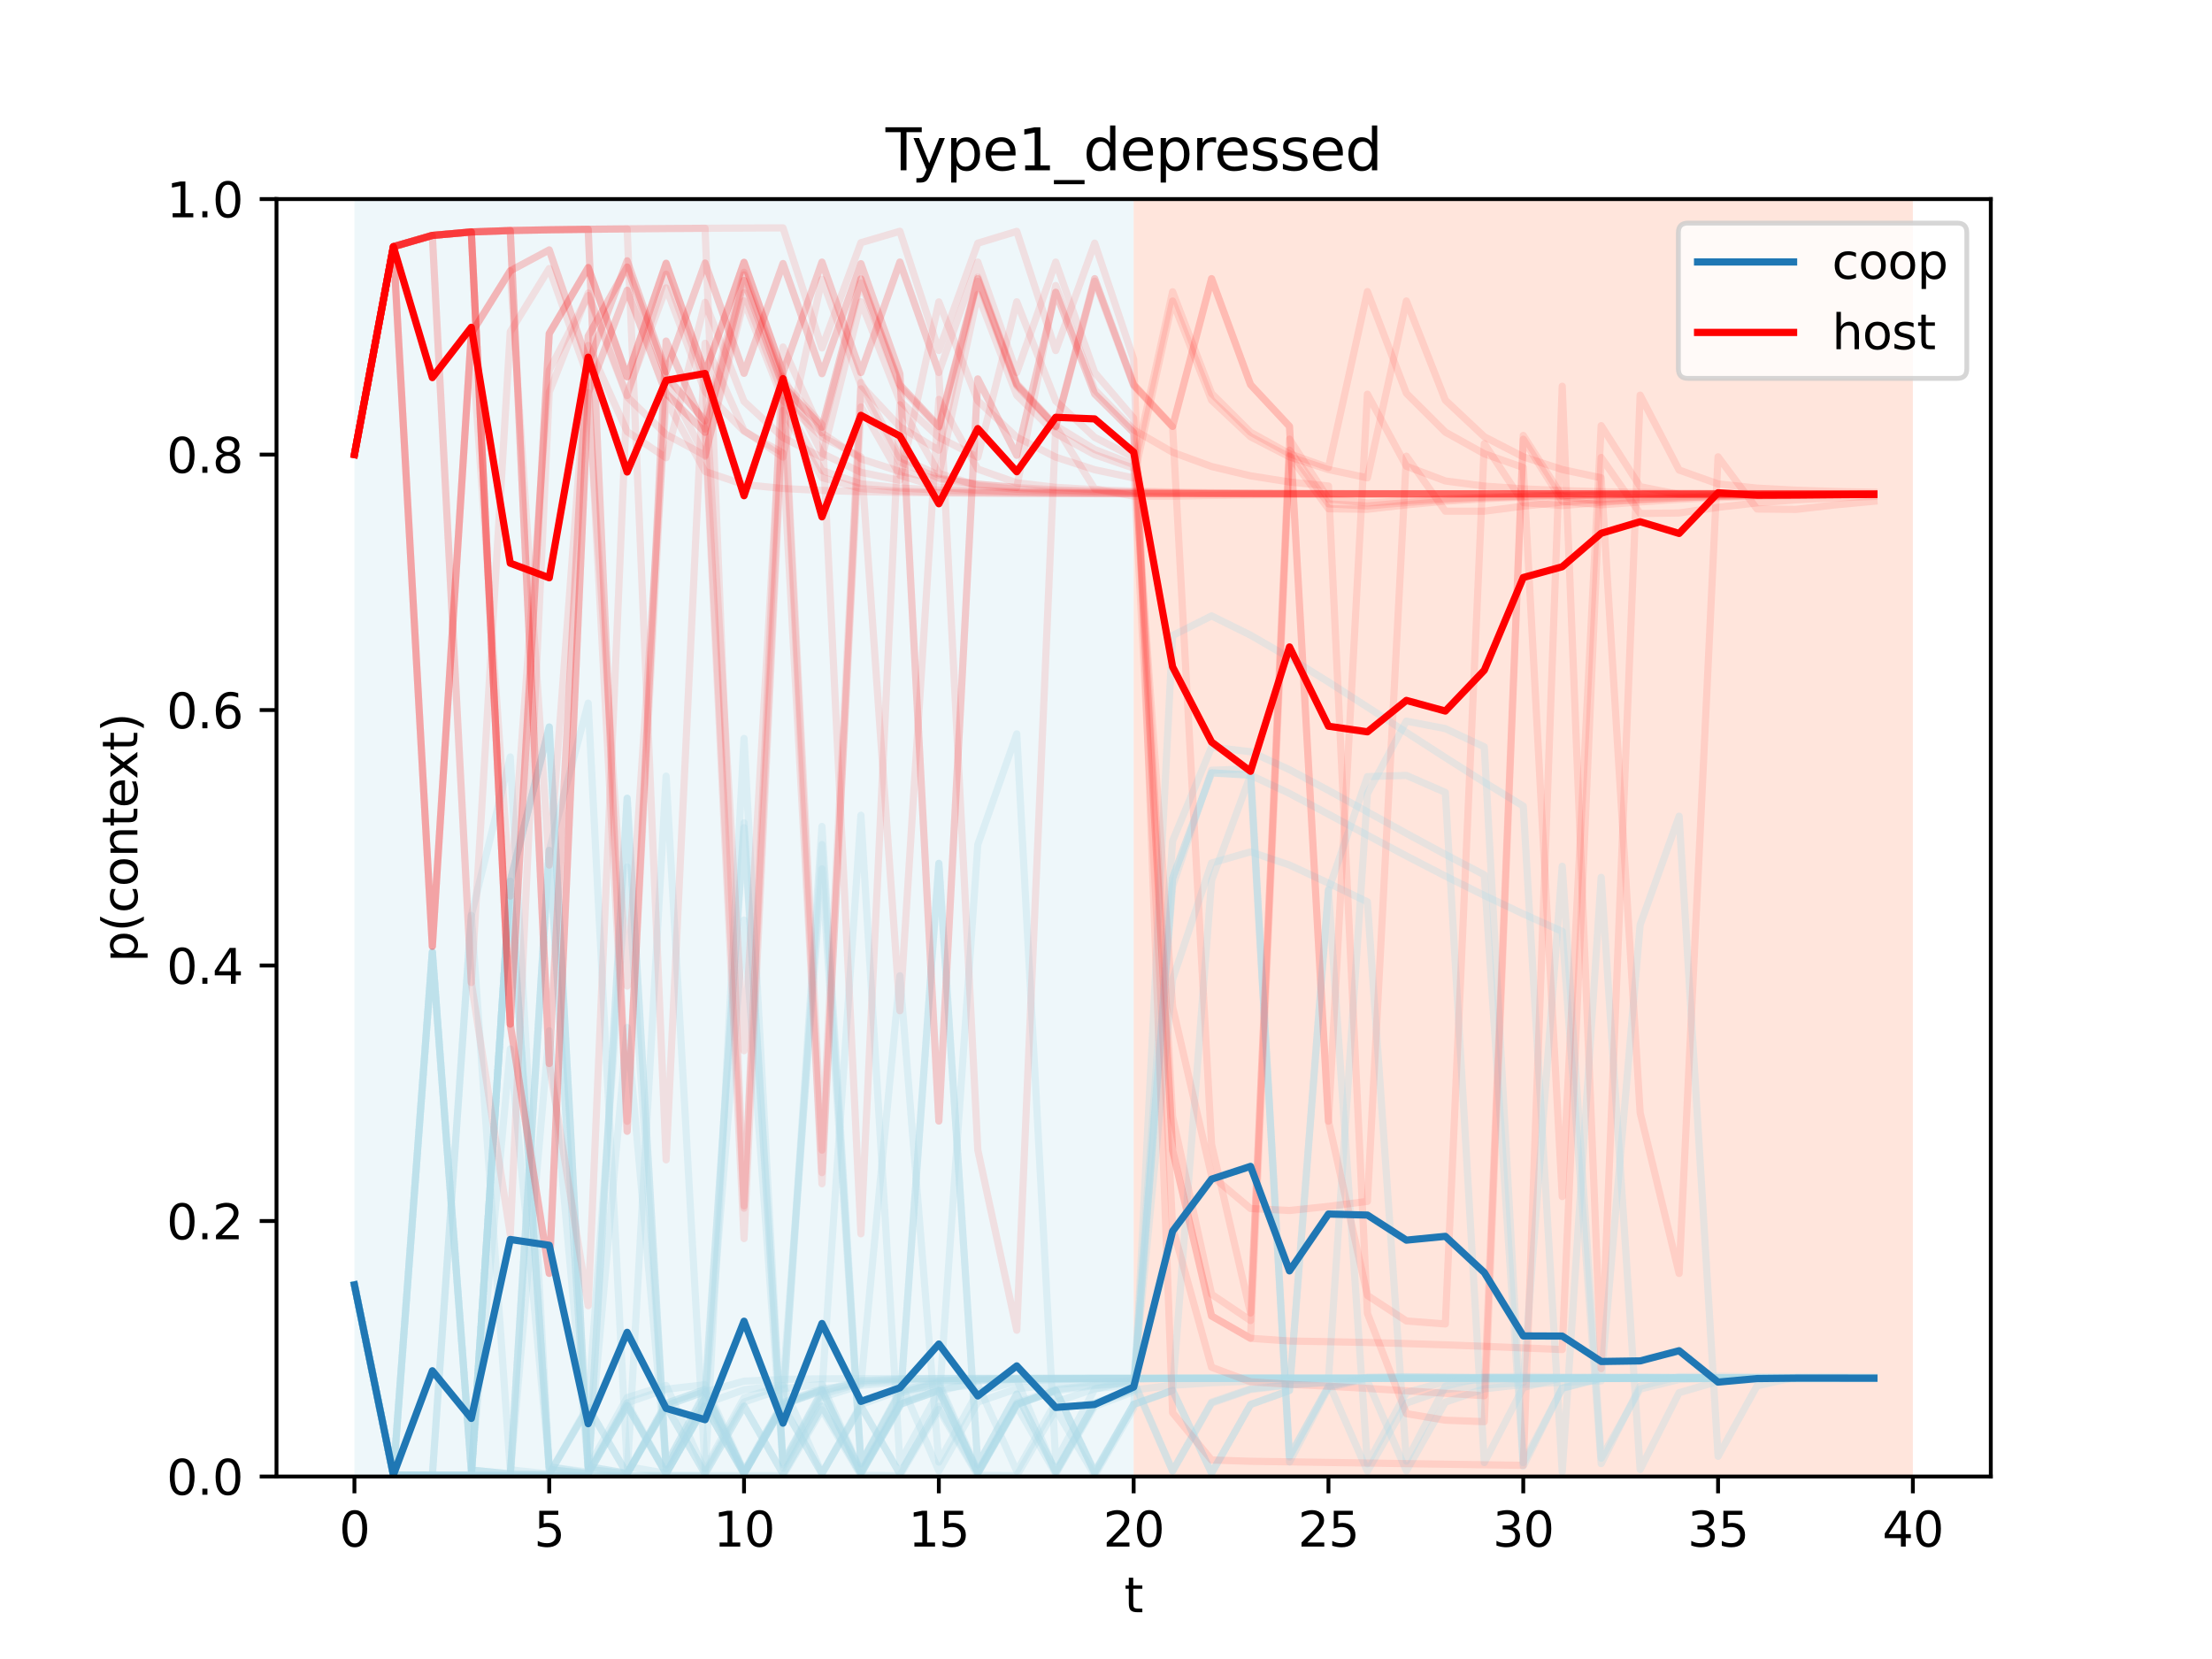 <?xml version="1.0" encoding="utf-8" standalone="no"?>
<!DOCTYPE svg PUBLIC "-//W3C//DTD SVG 1.1//EN"
  "http://www.w3.org/Graphics/SVG/1.1/DTD/svg11.dtd">
<svg xmlns:xlink="http://www.w3.org/1999/xlink" width="460.8pt" height="345.6pt" viewBox="0 0 460.8 345.6" xmlns="http://www.w3.org/2000/svg" version="1.1">
 <defs>
  <style type="text/css">*{stroke-linejoin: round; stroke-linecap: butt}</style>
 </defs>
 <g id="figure_1">
  <g id="patch_1">
   <path d="M 0 345.6 
L 460.8 345.6 
L 460.8 0 
L 0 0 
z
" style="fill: #ffffff"/>
  </g>
  <g id="axes_1">
   <g id="patch_2">
    <path d="M 57.6 307.584 
L 414.72 307.584 
L 414.72 41.472 
L 57.6 41.472 
z
" style="fill: #ffffff"/>
   </g>
   <g id="patch_3">
    <path d="M 73.833 307.584 
L 73.833 41.472 
L 236.16 41.472 
L 236.16 307.584 
z
" clip-path="url(#p7b21285bee)" style="fill: #add8e6; opacity: 0.2"/>
   </g>
   <g id="patch_4">
    <path d="M 236.16 307.584 
L 236.16 41.472 
L 398.487 41.472 
L 398.487 307.584 
z
" clip-path="url(#p7b21285bee)" style="fill: #ff7f50; opacity: 0.2"/>
   </g>
   <g id="matplotlib.axis_1">
    <g id="xtick_1">
     <g id="line2d_1">
      <defs>
       <path id="m7e90bd4b23" d="M 0 0 
L 0 3.5 
" style="stroke: #000000; stroke-width: 0.8"/>
      </defs>
      <g>
       <use xlink:href="#m7e90bd4b23" x="73.833" y="307.584" style="stroke: #000000; stroke-width: 0.8"/>
      </g>
     </g>
     <g id="text_1">
      <!-- 0 -->
      <g transform="translate(70.651 322.182) scale(0.1 -0.1)">
       <defs>
        <path id="DejaVuSans-30" d="M 2034 4250 
Q 1547 4250 1301 3770 
Q 1056 3291 1056 2328 
Q 1056 1369 1301 889 
Q 1547 409 2034 409 
Q 2525 409 2770 889 
Q 3016 1369 3016 2328 
Q 3016 3291 2770 3770 
Q 2525 4250 2034 4250 
z
M 2034 4750 
Q 2819 4750 3233 4129 
Q 3647 3509 3647 2328 
Q 3647 1150 3233 529 
Q 2819 -91 2034 -91 
Q 1250 -91 836 529 
Q 422 1150 422 2328 
Q 422 3509 836 4129 
Q 1250 4750 2034 4750 
z
" transform="scale(0.016)"/>
       </defs>
       <use xlink:href="#DejaVuSans-30"/>
      </g>
     </g>
    </g>
    <g id="xtick_2">
     <g id="line2d_2">
      <g>
       <use xlink:href="#m7e90bd4b23" x="114.415" y="307.584" style="stroke: #000000; stroke-width: 0.8"/>
      </g>
     </g>
     <g id="text_2">
      <!-- 5 -->
      <g transform="translate(111.233 322.182) scale(0.1 -0.1)">
       <defs>
        <path id="DejaVuSans-35" d="M 691 4666 
L 3169 4666 
L 3169 4134 
L 1269 4134 
L 1269 2991 
Q 1406 3038 1543 3061 
Q 1681 3084 1819 3084 
Q 2600 3084 3056 2656 
Q 3513 2228 3513 1497 
Q 3513 744 3044 326 
Q 2575 -91 1722 -91 
Q 1428 -91 1123 -41 
Q 819 9 494 109 
L 494 744 
Q 775 591 1075 516 
Q 1375 441 1709 441 
Q 2250 441 2565 725 
Q 2881 1009 2881 1497 
Q 2881 1984 2565 2268 
Q 2250 2553 1709 2553 
Q 1456 2553 1204 2497 
Q 953 2441 691 2322 
L 691 4666 
z
" transform="scale(0.016)"/>
       </defs>
       <use xlink:href="#DejaVuSans-35"/>
      </g>
     </g>
    </g>
    <g id="xtick_3">
     <g id="line2d_3">
      <g>
       <use xlink:href="#m7e90bd4b23" x="154.996" y="307.584" style="stroke: #000000; stroke-width: 0.8"/>
      </g>
     </g>
     <g id="text_3">
      <!-- 10 -->
      <g transform="translate(148.634 322.182) scale(0.1 -0.1)">
       <defs>
        <path id="DejaVuSans-31" d="M 794 531 
L 1825 531 
L 1825 4091 
L 703 3866 
L 703 4441 
L 1819 4666 
L 2450 4666 
L 2450 531 
L 3481 531 
L 3481 0 
L 794 0 
L 794 531 
z
" transform="scale(0.016)"/>
       </defs>
       <use xlink:href="#DejaVuSans-31"/>
       <use xlink:href="#DejaVuSans-30" x="63.623"/>
      </g>
     </g>
    </g>
    <g id="xtick_4">
     <g id="line2d_4">
      <g>
       <use xlink:href="#m7e90bd4b23" x="195.578" y="307.584" style="stroke: #000000; stroke-width: 0.8"/>
      </g>
     </g>
     <g id="text_4">
      <!-- 15 -->
      <g transform="translate(189.216 322.182) scale(0.1 -0.1)">
       <use xlink:href="#DejaVuSans-31"/>
       <use xlink:href="#DejaVuSans-35" x="63.623"/>
      </g>
     </g>
    </g>
    <g id="xtick_5">
     <g id="line2d_5">
      <g>
       <use xlink:href="#m7e90bd4b23" x="236.16" y="307.584" style="stroke: #000000; stroke-width: 0.8"/>
      </g>
     </g>
     <g id="text_5">
      <!-- 20 -->
      <g transform="translate(229.798 322.182) scale(0.1 -0.1)">
       <defs>
        <path id="DejaVuSans-32" d="M 1228 531 
L 3431 531 
L 3431 0 
L 469 0 
L 469 531 
Q 828 903 1448 1529 
Q 2069 2156 2228 2338 
Q 2531 2678 2651 2914 
Q 2772 3150 2772 3378 
Q 2772 3750 2511 3984 
Q 2250 4219 1831 4219 
Q 1534 4219 1204 4116 
Q 875 4013 500 3803 
L 500 4441 
Q 881 4594 1212 4672 
Q 1544 4750 1819 4750 
Q 2544 4750 2975 4387 
Q 3406 4025 3406 3419 
Q 3406 3131 3298 2873 
Q 3191 2616 2906 2266 
Q 2828 2175 2409 1742 
Q 1991 1309 1228 531 
z
" transform="scale(0.016)"/>
       </defs>
       <use xlink:href="#DejaVuSans-32"/>
       <use xlink:href="#DejaVuSans-30" x="63.623"/>
      </g>
     </g>
    </g>
    <g id="xtick_6">
     <g id="line2d_6">
      <g>
       <use xlink:href="#m7e90bd4b23" x="276.742" y="307.584" style="stroke: #000000; stroke-width: 0.8"/>
      </g>
     </g>
     <g id="text_6">
      <!-- 25 -->
      <g transform="translate(270.379 322.182) scale(0.1 -0.1)">
       <use xlink:href="#DejaVuSans-32"/>
       <use xlink:href="#DejaVuSans-35" x="63.623"/>
      </g>
     </g>
    </g>
    <g id="xtick_7">
     <g id="line2d_7">
      <g>
       <use xlink:href="#m7e90bd4b23" x="317.324" y="307.584" style="stroke: #000000; stroke-width: 0.8"/>
      </g>
     </g>
     <g id="text_7">
      <!-- 30 -->
      <g transform="translate(310.961 322.182) scale(0.1 -0.1)">
       <defs>
        <path id="DejaVuSans-33" d="M 2597 2516 
Q 3050 2419 3304 2112 
Q 3559 1806 3559 1356 
Q 3559 666 3084 287 
Q 2609 -91 1734 -91 
Q 1441 -91 1130 -33 
Q 819 25 488 141 
L 488 750 
Q 750 597 1062 519 
Q 1375 441 1716 441 
Q 2309 441 2620 675 
Q 2931 909 2931 1356 
Q 2931 1769 2642 2001 
Q 2353 2234 1838 2234 
L 1294 2234 
L 1294 2753 
L 1863 2753 
Q 2328 2753 2575 2939 
Q 2822 3125 2822 3475 
Q 2822 3834 2567 4026 
Q 2313 4219 1838 4219 
Q 1578 4219 1281 4162 
Q 984 4106 628 3988 
L 628 4550 
Q 988 4650 1302 4700 
Q 1616 4750 1894 4750 
Q 2613 4750 3031 4423 
Q 3450 4097 3450 3541 
Q 3450 3153 3228 2886 
Q 3006 2619 2597 2516 
z
" transform="scale(0.016)"/>
       </defs>
       <use xlink:href="#DejaVuSans-33"/>
       <use xlink:href="#DejaVuSans-30" x="63.623"/>
      </g>
     </g>
    </g>
    <g id="xtick_8">
     <g id="line2d_8">
      <g>
       <use xlink:href="#m7e90bd4b23" x="357.905" y="307.584" style="stroke: #000000; stroke-width: 0.8"/>
      </g>
     </g>
     <g id="text_8">
      <!-- 35 -->
      <g transform="translate(351.543 322.182) scale(0.1 -0.1)">
       <use xlink:href="#DejaVuSans-33"/>
       <use xlink:href="#DejaVuSans-35" x="63.623"/>
      </g>
     </g>
    </g>
    <g id="xtick_9">
     <g id="line2d_9">
      <g>
       <use xlink:href="#m7e90bd4b23" x="398.487" y="307.584" style="stroke: #000000; stroke-width: 0.8"/>
      </g>
     </g>
     <g id="text_9">
      <!-- 40 -->
      <g transform="translate(392.125 322.182) scale(0.1 -0.1)">
       <defs>
        <path id="DejaVuSans-34" d="M 2419 4116 
L 825 1625 
L 2419 1625 
L 2419 4116 
z
M 2253 4666 
L 3047 4666 
L 3047 1625 
L 3713 1625 
L 3713 1100 
L 3047 1100 
L 3047 0 
L 2419 0 
L 2419 1100 
L 313 1100 
L 313 1709 
L 2253 4666 
z
" transform="scale(0.016)"/>
       </defs>
       <use xlink:href="#DejaVuSans-34"/>
       <use xlink:href="#DejaVuSans-30" x="63.623"/>
      </g>
     </g>
    </g>
    <g id="text_10">
     <!-- t -->
     <g transform="translate(234.2 335.861) scale(0.1 -0.1)">
      <defs>
       <path id="DejaVuSans-74" d="M 1172 4494 
L 1172 3500 
L 2356 3500 
L 2356 3053 
L 1172 3053 
L 1172 1153 
Q 1172 725 1289 603 
Q 1406 481 1766 481 
L 2356 481 
L 2356 0 
L 1766 0 
Q 1100 0 847 248 
Q 594 497 594 1153 
L 594 3053 
L 172 3053 
L 172 3500 
L 594 3500 
L 594 4494 
L 1172 4494 
z
" transform="scale(0.016)"/>
      </defs>
      <use xlink:href="#DejaVuSans-74"/>
     </g>
    </g>
   </g>
   <g id="matplotlib.axis_2">
    <g id="ytick_1">
     <g id="line2d_10">
      <defs>
       <path id="m3de520efa0" d="M 0 0 
L -3.5 0 
" style="stroke: #000000; stroke-width: 0.8"/>
      </defs>
      <g>
       <use xlink:href="#m3de520efa0" x="57.6" y="307.584" style="stroke: #000000; stroke-width: 0.8"/>
      </g>
     </g>
     <g id="text_11">
      <!-- 0.0 -->
      <g transform="translate(34.697 311.383) scale(0.1 -0.1)">
       <defs>
        <path id="DejaVuSans-2e" d="M 684 794 
L 1344 794 
L 1344 0 
L 684 0 
L 684 794 
z
" transform="scale(0.016)"/>
       </defs>
       <use xlink:href="#DejaVuSans-30"/>
       <use xlink:href="#DejaVuSans-2e" x="63.623"/>
       <use xlink:href="#DejaVuSans-30" x="95.41"/>
      </g>
     </g>
    </g>
    <g id="ytick_2">
     <g id="line2d_11">
      <g>
       <use xlink:href="#m3de520efa0" x="57.6" y="254.362" style="stroke: #000000; stroke-width: 0.8"/>
      </g>
     </g>
     <g id="text_12">
      <!-- 0.2 -->
      <g transform="translate(34.697 258.161) scale(0.1 -0.1)">
       <use xlink:href="#DejaVuSans-30"/>
       <use xlink:href="#DejaVuSans-2e" x="63.623"/>
       <use xlink:href="#DejaVuSans-32" x="95.41"/>
      </g>
     </g>
    </g>
    <g id="ytick_3">
     <g id="line2d_12">
      <g>
       <use xlink:href="#m3de520efa0" x="57.6" y="201.139" style="stroke: #000000; stroke-width: 0.8"/>
      </g>
     </g>
     <g id="text_13">
      <!-- 0.4 -->
      <g transform="translate(34.697 204.938) scale(0.1 -0.1)">
       <use xlink:href="#DejaVuSans-30"/>
       <use xlink:href="#DejaVuSans-2e" x="63.623"/>
       <use xlink:href="#DejaVuSans-34" x="95.41"/>
      </g>
     </g>
    </g>
    <g id="ytick_4">
     <g id="line2d_13">
      <g>
       <use xlink:href="#m3de520efa0" x="57.6" y="147.917" style="stroke: #000000; stroke-width: 0.8"/>
      </g>
     </g>
     <g id="text_14">
      <!-- 0.6 -->
      <g transform="translate(34.697 151.716) scale(0.1 -0.1)">
       <defs>
        <path id="DejaVuSans-36" d="M 2113 2584 
Q 1688 2584 1439 2293 
Q 1191 2003 1191 1497 
Q 1191 994 1439 701 
Q 1688 409 2113 409 
Q 2538 409 2786 701 
Q 3034 994 3034 1497 
Q 3034 2003 2786 2293 
Q 2538 2584 2113 2584 
z
M 3366 4563 
L 3366 3988 
Q 3128 4100 2886 4159 
Q 2644 4219 2406 4219 
Q 1781 4219 1451 3797 
Q 1122 3375 1075 2522 
Q 1259 2794 1537 2939 
Q 1816 3084 2150 3084 
Q 2853 3084 3261 2657 
Q 3669 2231 3669 1497 
Q 3669 778 3244 343 
Q 2819 -91 2113 -91 
Q 1303 -91 875 529 
Q 447 1150 447 2328 
Q 447 3434 972 4092 
Q 1497 4750 2381 4750 
Q 2619 4750 2861 4703 
Q 3103 4656 3366 4563 
z
" transform="scale(0.016)"/>
       </defs>
       <use xlink:href="#DejaVuSans-30"/>
       <use xlink:href="#DejaVuSans-2e" x="63.623"/>
       <use xlink:href="#DejaVuSans-36" x="95.41"/>
      </g>
     </g>
    </g>
    <g id="ytick_5">
     <g id="line2d_14">
      <g>
       <use xlink:href="#m3de520efa0" x="57.6" y="94.694" style="stroke: #000000; stroke-width: 0.8"/>
      </g>
     </g>
     <g id="text_15">
      <!-- 0.8 -->
      <g transform="translate(34.697 98.494) scale(0.1 -0.1)">
       <defs>
        <path id="DejaVuSans-38" d="M 2034 2216 
Q 1584 2216 1326 1975 
Q 1069 1734 1069 1313 
Q 1069 891 1326 650 
Q 1584 409 2034 409 
Q 2484 409 2743 651 
Q 3003 894 3003 1313 
Q 3003 1734 2745 1975 
Q 2488 2216 2034 2216 
z
M 1403 2484 
Q 997 2584 770 2862 
Q 544 3141 544 3541 
Q 544 4100 942 4425 
Q 1341 4750 2034 4750 
Q 2731 4750 3128 4425 
Q 3525 4100 3525 3541 
Q 3525 3141 3298 2862 
Q 3072 2584 2669 2484 
Q 3125 2378 3379 2068 
Q 3634 1759 3634 1313 
Q 3634 634 3220 271 
Q 2806 -91 2034 -91 
Q 1263 -91 848 271 
Q 434 634 434 1313 
Q 434 1759 690 2068 
Q 947 2378 1403 2484 
z
M 1172 3481 
Q 1172 3119 1398 2916 
Q 1625 2713 2034 2713 
Q 2441 2713 2670 2916 
Q 2900 3119 2900 3481 
Q 2900 3844 2670 4047 
Q 2441 4250 2034 4250 
Q 1625 4250 1398 4047 
Q 1172 3844 1172 3481 
z
" transform="scale(0.016)"/>
       </defs>
       <use xlink:href="#DejaVuSans-30"/>
       <use xlink:href="#DejaVuSans-2e" x="63.623"/>
       <use xlink:href="#DejaVuSans-38" x="95.41"/>
      </g>
     </g>
    </g>
    <g id="ytick_6">
     <g id="line2d_15">
      <g>
       <use xlink:href="#m3de520efa0" x="57.6" y="41.472" style="stroke: #000000; stroke-width: 0.8"/>
      </g>
     </g>
     <g id="text_16">
      <!-- 1.0 -->
      <g transform="translate(34.697 45.271) scale(0.1 -0.1)">
       <use xlink:href="#DejaVuSans-31"/>
       <use xlink:href="#DejaVuSans-2e" x="63.623"/>
       <use xlink:href="#DejaVuSans-30" x="95.41"/>
      </g>
     </g>
    </g>
    <g id="text_17">
     <!-- p(context) -->
     <g transform="translate(28.617 200.45) rotate(-90) scale(0.1 -0.1)">
      <defs>
       <path id="DejaVuSans-70" d="M 1159 525 
L 1159 -1331 
L 581 -1331 
L 581 3500 
L 1159 3500 
L 1159 2969 
Q 1341 3281 1617 3432 
Q 1894 3584 2278 3584 
Q 2916 3584 3314 3078 
Q 3713 2572 3713 1747 
Q 3713 922 3314 415 
Q 2916 -91 2278 -91 
Q 1894 -91 1617 61 
Q 1341 213 1159 525 
z
M 3116 1747 
Q 3116 2381 2855 2742 
Q 2594 3103 2138 3103 
Q 1681 3103 1420 2742 
Q 1159 2381 1159 1747 
Q 1159 1113 1420 752 
Q 1681 391 2138 391 
Q 2594 391 2855 752 
Q 3116 1113 3116 1747 
z
" transform="scale(0.016)"/>
       <path id="DejaVuSans-28" d="M 1984 4856 
Q 1566 4138 1362 3434 
Q 1159 2731 1159 2009 
Q 1159 1288 1364 580 
Q 1569 -128 1984 -844 
L 1484 -844 
Q 1016 -109 783 600 
Q 550 1309 550 2009 
Q 550 2706 781 3412 
Q 1013 4119 1484 4856 
L 1984 4856 
z
" transform="scale(0.016)"/>
       <path id="DejaVuSans-63" d="M 3122 3366 
L 3122 2828 
Q 2878 2963 2633 3030 
Q 2388 3097 2138 3097 
Q 1578 3097 1268 2742 
Q 959 2388 959 1747 
Q 959 1106 1268 751 
Q 1578 397 2138 397 
Q 2388 397 2633 464 
Q 2878 531 3122 666 
L 3122 134 
Q 2881 22 2623 -34 
Q 2366 -91 2075 -91 
Q 1284 -91 818 406 
Q 353 903 353 1747 
Q 353 2603 823 3093 
Q 1294 3584 2113 3584 
Q 2378 3584 2631 3529 
Q 2884 3475 3122 3366 
z
" transform="scale(0.016)"/>
       <path id="DejaVuSans-6f" d="M 1959 3097 
Q 1497 3097 1228 2736 
Q 959 2375 959 1747 
Q 959 1119 1226 758 
Q 1494 397 1959 397 
Q 2419 397 2687 759 
Q 2956 1122 2956 1747 
Q 2956 2369 2687 2733 
Q 2419 3097 1959 3097 
z
M 1959 3584 
Q 2709 3584 3137 3096 
Q 3566 2609 3566 1747 
Q 3566 888 3137 398 
Q 2709 -91 1959 -91 
Q 1206 -91 779 398 
Q 353 888 353 1747 
Q 353 2609 779 3096 
Q 1206 3584 1959 3584 
z
" transform="scale(0.016)"/>
       <path id="DejaVuSans-6e" d="M 3513 2113 
L 3513 0 
L 2938 0 
L 2938 2094 
Q 2938 2591 2744 2837 
Q 2550 3084 2163 3084 
Q 1697 3084 1428 2787 
Q 1159 2491 1159 1978 
L 1159 0 
L 581 0 
L 581 3500 
L 1159 3500 
L 1159 2956 
Q 1366 3272 1645 3428 
Q 1925 3584 2291 3584 
Q 2894 3584 3203 3211 
Q 3513 2838 3513 2113 
z
" transform="scale(0.016)"/>
       <path id="DejaVuSans-65" d="M 3597 1894 
L 3597 1613 
L 953 1613 
Q 991 1019 1311 708 
Q 1631 397 2203 397 
Q 2534 397 2845 478 
Q 3156 559 3463 722 
L 3463 178 
Q 3153 47 2828 -22 
Q 2503 -91 2169 -91 
Q 1331 -91 842 396 
Q 353 884 353 1716 
Q 353 2575 817 3079 
Q 1281 3584 2069 3584 
Q 2775 3584 3186 3129 
Q 3597 2675 3597 1894 
z
M 3022 2063 
Q 3016 2534 2758 2815 
Q 2500 3097 2075 3097 
Q 1594 3097 1305 2825 
Q 1016 2553 972 2059 
L 3022 2063 
z
" transform="scale(0.016)"/>
       <path id="DejaVuSans-78" d="M 3513 3500 
L 2247 1797 
L 3578 0 
L 2900 0 
L 1881 1375 
L 863 0 
L 184 0 
L 1544 1831 
L 300 3500 
L 978 3500 
L 1906 2253 
L 2834 3500 
L 3513 3500 
z
" transform="scale(0.016)"/>
       <path id="DejaVuSans-29" d="M 513 4856 
L 1013 4856 
Q 1481 4119 1714 3412 
Q 1947 2706 1947 2009 
Q 1947 1309 1714 600 
Q 1481 -109 1013 -844 
L 513 -844 
Q 928 -128 1133 580 
Q 1338 1288 1338 2009 
Q 1338 2731 1133 3434 
Q 928 4138 513 4856 
z
" transform="scale(0.016)"/>
      </defs>
      <use xlink:href="#DejaVuSans-70"/>
      <use xlink:href="#DejaVuSans-28" x="63.477"/>
      <use xlink:href="#DejaVuSans-63" x="102.49"/>
      <use xlink:href="#DejaVuSans-6f" x="157.471"/>
      <use xlink:href="#DejaVuSans-6e" x="218.652"/>
      <use xlink:href="#DejaVuSans-74" x="282.031"/>
      <use xlink:href="#DejaVuSans-65" x="321.24"/>
      <use xlink:href="#DejaVuSans-78" x="381.014"/>
      <use xlink:href="#DejaVuSans-74" x="440.193"/>
      <use xlink:href="#DejaVuSans-29" x="479.402"/>
     </g>
    </g>
   </g>
   <g id="line2d_16">
    <path d="M 73.833 267.667 
L 81.949 307.254 
L 90.065 307.37 
L 98.182 307.379 
L 106.298 307.385 
L 114.415 177.157 
L 122.531 146.478 
L 130.647 305.491 
L 138.764 306.931 
L 146.88 292.396 
L 154.996 289.506 
L 163.113 288.539 
L 171.229 181.006 
L 179.345 304.827 
L 187.462 289.812 
L 195.578 287.634 
L 203.695 287.28 
L 211.811 287.199 
L 219.927 287.166 
L 228.044 287.148 
L 236.16 287.136 
L 244.276 287.129 
L 252.393 287.124 
L 260.509 287.12 
L 268.625 287.118 
L 276.742 287.117 
L 284.858 287.116 
L 292.975 287.115 
L 301.091 287.115 
L 309.207 287.114 
L 317.324 287.114 
L 325.44 287.114 
L 333.556 287.114 
L 341.673 287.114 
L 349.789 287.114 
L 357.905 287.114 
L 366.022 287.114 
L 374.138 287.114 
L 382.255 287.114 
L 390.371 287.114 
" clip-path="url(#p7b21285bee)" style="fill: none; stroke: #add8e6; stroke-opacity: 0.3; stroke-width: 1.5; stroke-linecap: square"/>
   </g>
   <g id="line2d_17">
    <path d="M 73.833 267.667 
L 81.949 307.254 
L 90.065 307.37 
L 98.182 307.379 
L 106.298 307.385 
L 114.415 307.388 
L 122.531 307.391 
L 130.647 307.394 
L 138.764 307.396 
L 146.88 307.398 
L 154.996 307.4 
L 163.113 307.401 
L 171.229 293.669 
L 179.345 307.351 
L 187.462 307.397 
L 195.578 293.599 
L 203.695 307.351 
L 211.811 307.398 
L 219.927 293.597 
L 228.044 307.352 
L 236.16 293.348 
L 244.276 132.39 
L 252.393 128.301 
L 260.509 132.315 
L 268.625 137.027 
L 276.742 142.073 
L 284.858 147.292 
L 292.975 152.571 
L 301.091 157.817 
L 309.207 162.956 
L 317.324 167.928 
L 325.44 306.632 
L 333.556 182.769 
L 341.673 306.127 
L 349.789 290.121 
L 357.905 287.761 
L 366.022 287.353 
L 374.138 287.245 
L 382.255 287.197 
L 390.371 287.168 
" clip-path="url(#p7b21285bee)" style="fill: none; stroke: #add8e6; stroke-opacity: 0.3; stroke-width: 1.5; stroke-linecap: square"/>
   </g>
   <g id="line2d_18">
    <path d="M 73.833 267.667 
L 81.949 307.254 
L 90.065 307.37 
L 98.182 190.7 
L 106.298 157.684 
L 114.415 305.556 
L 122.531 306.91 
L 130.647 292.287 
L 138.764 306.893 
L 146.88 292.68 
L 154.996 191.657 
L 163.113 305.147 
L 171.229 290.465 
L 179.345 288.126 
L 187.462 287.614 
L 195.578 306.41 
L 203.695 292.078 
L 211.811 289.3 
L 219.927 288.404 
L 228.044 287.944 
L 236.16 287.658 
L 244.276 306.415 
L 252.393 292.096 
L 260.509 289.314 
L 268.625 288.413 
L 276.742 287.95 
L 284.858 287.662 
L 292.975 306.415 
L 301.091 292.097 
L 309.207 289.315 
L 317.324 288.414 
L 325.44 287.95 
L 333.556 287.663 
L 341.673 192.653 
L 349.789 170.033 
L 357.905 303.374 
L 366.022 288.699 
L 374.138 286.878 
L 382.255 286.778 
L 390.371 286.867 
" clip-path="url(#p7b21285bee)" style="fill: none; stroke: #add8e6; stroke-opacity: 0.3; stroke-width: 1.5; stroke-linecap: square"/>
   </g>
   <g id="line2d_19">
    <path d="M 73.833 267.667 
L 81.949 307.254 
L 90.065 307.37 
L 98.182 307.379 
L 106.298 183.571 
L 114.415 306.132 
L 122.531 307.044 
L 130.647 292.825 
L 138.764 306.991 
L 146.88 292.911 
L 154.996 306.994 
L 163.113 292.932 
L 171.229 306.995 
L 179.345 292.936 
L 187.462 306.995 
L 195.578 292.937 
L 203.695 175.926 
L 211.811 152.883 
L 219.927 304.417 
L 228.044 289.385 
L 236.16 287.331 
L 244.276 287.077 
L 252.393 287.064 
L 260.509 287.078 
L 268.625 287.09 
L 276.742 287.098 
L 284.858 287.103 
L 292.975 287.107 
L 301.091 287.109 
L 309.207 287.111 
L 317.324 287.112 
L 325.44 287.113 
L 333.556 287.113 
L 341.673 287.113 
L 349.789 287.113 
L 357.905 287.114 
L 366.022 287.114 
L 374.138 287.114 
L 382.255 287.114 
L 390.371 287.114 
" clip-path="url(#p7b21285bee)" style="fill: none; stroke: #add8e6; stroke-opacity: 0.3; stroke-width: 1.5; stroke-linecap: square"/>
   </g>
   <g id="line2d_20">
    <path d="M 73.833 267.667 
L 81.949 307.254 
L 90.065 307.37 
L 98.182 307.379 
L 106.298 307.385 
L 114.415 307.388 
L 122.531 307.391 
L 130.647 307.394 
L 138.764 307.396 
L 146.88 307.398 
L 154.996 153.832 
L 163.113 305.824 
L 171.229 291.109 
L 179.345 288.579 
L 187.462 287.917 
L 195.578 287.621 
L 203.695 287.445 
L 211.811 287.332 
L 219.927 306.857 
L 228.044 292.441 
L 236.16 289.55 
L 244.276 288.57 
L 252.393 288.053 
L 260.509 287.731 
L 268.625 287.52 
L 276.742 287.382 
L 284.858 165.326 
L 292.975 150.224 
L 301.091 151.783 
L 309.207 155.59 
L 317.324 304.694 
L 325.44 289.21 
L 333.556 287.165 
L 341.673 286.961 
L 349.789 286.987 
L 357.905 287.026 
L 366.022 287.056 
L 374.138 287.075 
L 382.255 287.088 
L 390.371 287.097 
" clip-path="url(#p7b21285bee)" style="fill: none; stroke: #add8e6; stroke-opacity: 0.3; stroke-width: 1.5; stroke-linecap: square"/>
   </g>
   <g id="line2d_21">
    <path d="M 73.833 267.667 
L 81.949 307.254 
L 90.065 198.321 
L 98.182 306.247 
L 106.298 307.049 
L 114.415 214.738 
L 122.531 305.671 
L 130.647 291.133 
L 138.764 288.613 
L 146.88 306.493 
L 154.996 292.072 
L 163.113 289.288 
L 171.229 288.395 
L 179.345 306.493 
L 187.462 292.083 
L 195.578 289.297 
L 203.695 288.4 
L 211.811 306.493 
L 219.927 292.084 
L 228.044 289.298 
L 236.16 288.401 
L 244.276 204.017 
L 252.393 179.779 
L 260.509 177.454 
L 268.625 180.198 
L 276.742 183.97 
L 284.858 187.873 
L 292.975 304.383 
L 301.091 288.763 
L 309.207 286.836 
L 317.324 286.739 
L 325.44 286.84 
L 333.556 286.929 
L 341.673 286.991 
L 349.789 287.033 
L 357.905 287.06 
L 366.022 287.079 
L 374.138 287.091 
L 382.255 287.099 
L 390.371 287.104 
" clip-path="url(#p7b21285bee)" style="fill: none; stroke: #add8e6; stroke-opacity: 0.3; stroke-width: 1.5; stroke-linecap: square"/>
   </g>
   <g id="line2d_22">
    <path d="M 73.833 267.667 
L 81.949 307.254 
L 90.065 307.37 
L 98.182 307.379 
L 106.298 183.571 
L 114.415 306.132 
L 122.531 307.044 
L 130.647 292.825 
L 138.764 306.991 
L 146.88 292.911 
L 154.996 306.994 
L 163.113 292.932 
L 171.229 175.932 
L 179.345 304.984 
L 187.462 290.328 
L 195.578 288.032 
L 203.695 306.466 
L 211.811 292.238 
L 219.927 289.423 
L 228.044 288.487 
L 236.16 287.999 
L 244.276 306.478 
L 252.393 292.292 
L 260.509 289.465 
L 268.625 288.516 
L 276.742 288.018 
L 284.858 306.479 
L 292.975 292.296 
L 301.091 289.468 
L 309.207 288.518 
L 317.324 288.019 
L 325.44 180.455 
L 333.556 303.772 
L 341.673 289.368 
L 349.789 287.376 
L 357.905 287.115 
L 366.022 287.091 
L 374.138 287.095 
L 382.255 287.101 
L 390.371 287.105 
" clip-path="url(#p7b21285bee)" style="fill: none; stroke: #add8e6; stroke-opacity: 0.3; stroke-width: 1.5; stroke-linecap: square"/>
   </g>
   <g id="line2d_23">
    <path d="M 73.833 267.667 
L 81.949 307.254 
L 90.065 307.37 
L 98.182 307.379 
L 106.298 307.385 
L 114.415 177.157 
L 122.531 306.07 
L 130.647 307.039 
L 138.764 292.835 
L 146.88 289.847 
L 154.996 306.943 
L 163.113 292.721 
L 171.229 172.161 
L 179.345 304.867 
L 187.462 290.19 
L 195.578 287.933 
L 203.695 287.485 
L 211.811 287.335 
L 219.927 287.256 
L 228.044 287.207 
L 236.16 287.175 
L 244.276 287.154 
L 252.393 287.141 
L 260.509 287.132 
L 268.625 287.126 
L 276.742 287.122 
L 284.858 287.119 
L 292.975 287.117 
L 301.091 287.116 
L 309.207 287.115 
L 317.324 287.115 
L 325.44 287.114 
L 333.556 287.114 
L 341.673 287.114 
L 349.789 287.114 
L 357.905 287.114 
L 366.022 287.114 
L 374.138 287.114 
L 382.255 287.114 
L 390.371 287.114 
" clip-path="url(#p7b21285bee)" style="fill: none; stroke: #add8e6; stroke-opacity: 0.3; stroke-width: 1.5; stroke-linecap: square"/>
   </g>
   <g id="line2d_24">
    <path d="M 73.833 267.667 
L 81.949 307.254 
L 90.065 307.37 
L 98.182 307.379 
L 106.298 307.385 
L 114.415 177.157 
L 122.531 306.07 
L 130.647 307.039 
L 138.764 292.835 
L 146.88 289.847 
L 154.996 172.427 
L 163.113 304.806 
L 171.229 289.944 
L 179.345 287.742 
L 187.462 287.354 
L 195.578 287.248 
L 203.695 287.199 
L 211.811 287.17 
L 219.927 287.151 
L 228.044 287.138 
L 236.16 287.13 
L 244.276 287.124 
L 252.393 287.121 
L 260.509 287.118 
L 268.625 287.117 
L 276.742 287.116 
L 284.858 287.115 
L 292.975 287.115 
L 301.091 287.114 
L 309.207 287.114 
L 317.324 287.114 
L 325.44 287.114 
L 333.556 287.114 
L 341.673 287.114 
L 349.789 287.114 
L 357.905 287.114 
L 366.022 287.114 
L 374.138 287.114 
L 382.255 287.114 
L 390.371 287.114 
" clip-path="url(#p7b21285bee)" style="fill: none; stroke: #add8e6; stroke-opacity: 0.3; stroke-width: 1.5; stroke-linecap: square"/>
   </g>
   <g id="line2d_25">
    <path d="M 73.833 267.667 
L 81.949 307.254 
L 90.065 307.37 
L 98.182 307.379 
L 106.298 307.385 
L 114.415 307.388 
L 122.531 307.391 
L 130.647 166.28 
L 138.764 305.958 
L 146.88 291.239 
L 154.996 171.409 
L 163.113 304.67 
L 171.229 289.731 
L 179.345 287.583 
L 187.462 287.247 
L 195.578 287.177 
L 203.695 287.152 
L 211.811 287.139 
L 219.927 287.13 
L 228.044 287.125 
L 236.16 287.121 
L 244.276 287.119 
L 252.393 287.117 
L 260.509 287.116 
L 268.625 287.115 
L 276.742 287.115 
L 284.858 287.114 
L 292.975 287.114 
L 301.091 287.114 
L 309.207 287.114 
L 317.324 287.114 
L 325.44 287.114 
L 333.556 287.114 
L 341.673 287.114 
L 349.789 287.114 
L 357.905 287.114 
L 366.022 287.114 
L 374.138 287.114 
L 382.255 287.114 
L 390.371 287.114 
" clip-path="url(#p7b21285bee)" style="fill: none; stroke: #add8e6; stroke-opacity: 0.3; stroke-width: 1.5; stroke-linecap: square"/>
   </g>
   <g id="line2d_26">
    <path d="M 73.833 267.667 
L 81.949 307.254 
L 90.065 198.321 
L 98.182 306.247 
L 106.298 218.513 
L 114.415 305.57 
L 122.531 306.67 
L 130.647 292.224 
L 138.764 289.393 
L 146.88 288.464 
L 154.996 306.514 
L 163.113 292.104 
L 171.229 289.311 
L 179.345 288.41 
L 187.462 203.27 
L 195.578 304.585 
L 203.695 289.956 
L 211.811 287.771 
L 219.927 287.377 
L 228.044 287.264 
L 236.16 287.209 
L 244.276 287.176 
L 252.393 287.155 
L 260.509 287.141 
L 268.625 287.132 
L 276.742 287.126 
L 284.858 287.122 
L 292.975 287.119 
L 301.091 287.117 
L 309.207 287.116 
L 317.324 287.115 
L 325.44 287.115 
L 333.556 287.114 
L 341.673 287.114 
L 349.789 287.114 
L 357.905 287.114 
L 366.022 287.114 
L 374.138 287.114 
L 382.255 287.114 
L 390.371 287.114 
" clip-path="url(#p7b21285bee)" style="fill: none; stroke: #add8e6; stroke-opacity: 0.3; stroke-width: 1.5; stroke-linecap: square"/>
   </g>
   <g id="line2d_27">
    <path d="M 73.833 267.667 
L 81.949 307.254 
L 90.065 307.37 
L 98.182 307.379 
L 106.298 183.571 
L 114.415 151.452 
L 122.531 305.517 
L 130.647 214.026 
L 138.764 305.221 
L 146.88 289.97 
L 154.996 287.724 
L 163.113 287.338 
L 171.229 287.237 
L 179.345 287.191 
L 187.462 287.164 
L 195.578 287.147 
L 203.695 287.136 
L 211.811 287.128 
L 219.927 287.123 
L 228.044 287.12 
L 236.16 287.118 
L 244.276 287.117 
L 252.393 287.116 
L 260.509 287.115 
L 268.625 287.115 
L 276.742 287.114 
L 284.858 287.114 
L 292.975 287.114 
L 301.091 287.114 
L 309.207 287.114 
L 317.324 287.114 
L 325.44 287.114 
L 333.556 287.114 
L 341.673 287.114 
L 349.789 287.114 
L 357.905 287.114 
L 366.022 287.114 
L 374.138 287.114 
L 382.255 287.114 
L 390.371 287.114 
" clip-path="url(#p7b21285bee)" style="fill: none; stroke: #add8e6; stroke-opacity: 0.3; stroke-width: 1.5; stroke-linecap: square"/>
   </g>
   <g id="line2d_28">
    <path d="M 73.833 267.667 
L 81.949 307.254 
L 90.065 307.37 
L 98.182 307.379 
L 106.298 307.385 
L 114.415 307.388 
L 122.531 307.391 
L 130.647 166.28 
L 138.764 305.958 
L 146.88 291.239 
L 154.996 306.924 
L 163.113 292.668 
L 171.229 289.725 
L 179.345 169.834 
L 187.462 304.673 
L 195.578 289.849 
L 203.695 287.678 
L 211.811 287.312 
L 219.927 287.22 
L 228.044 287.181 
L 236.16 287.157 
L 244.276 287.142 
L 252.393 287.133 
L 260.509 287.126 
L 268.625 287.122 
L 276.742 287.119 
L 284.858 287.117 
L 292.975 287.116 
L 301.091 287.115 
L 309.207 287.115 
L 317.324 287.115 
L 325.44 287.114 
L 333.556 287.114 
L 341.673 287.114 
L 349.789 287.114 
L 357.905 287.114 
L 366.022 287.114 
L 374.138 287.114 
L 382.255 287.114 
L 390.371 287.114 
" clip-path="url(#p7b21285bee)" style="fill: none; stroke: #add8e6; stroke-opacity: 0.3; stroke-width: 1.5; stroke-linecap: square"/>
   </g>
   <g id="line2d_29">
    <path d="M 73.833 267.667 
L 81.949 307.254 
L 90.065 307.37 
L 98.182 307.379 
L 106.298 307.385 
L 114.415 307.388 
L 122.531 307.391 
L 130.647 307.394 
L 138.764 161.677 
L 146.88 305.909 
L 154.996 291.191 
L 163.113 288.637 
L 171.229 306.892 
L 179.345 292.573 
L 187.462 289.652 
L 195.578 288.639 
L 203.695 306.899 
L 211.811 292.62 
L 219.927 289.689 
L 228.044 288.664 
L 236.16 288.116 
L 244.276 175.165 
L 252.393 155.643 
L 260.509 156.595 
L 268.625 160.339 
L 276.742 164.655 
L 284.858 169.133 
L 292.975 173.613 
L 301.091 178.003 
L 309.207 182.243 
L 317.324 305.44 
L 325.44 289.169 
L 333.556 287.063 
L 341.673 286.883 
L 349.789 286.934 
L 357.905 286.991 
L 366.022 287.032 
L 374.138 287.06 
L 382.255 287.078 
L 390.371 287.09 
" clip-path="url(#p7b21285bee)" style="fill: none; stroke: #add8e6; stroke-opacity: 0.3; stroke-width: 1.5; stroke-linecap: square"/>
   </g>
   <g id="line2d_30">
    <path d="M 73.833 267.667 
L 81.949 307.254 
L 90.065 307.37 
L 98.182 307.379 
L 106.298 183.571 
L 114.415 306.132 
L 122.531 307.044 
L 130.647 292.825 
L 138.764 306.991 
L 146.88 292.911 
L 154.996 306.994 
L 163.113 292.932 
L 171.229 306.995 
L 179.345 292.936 
L 187.462 306.995 
L 195.578 292.937 
L 203.695 306.995 
L 211.811 292.937 
L 219.927 306.995 
L 228.044 292.937 
L 236.16 289.933 
L 244.276 184.615 
L 252.393 160.463 
L 260.509 160.147 
L 268.625 304.558 
L 276.742 289.126 
L 284.858 287.11 
L 292.975 286.925 
L 301.091 286.963 
L 309.207 287.011 
L 317.324 287.045 
L 325.44 287.068 
L 333.556 287.084 
L 341.673 287.094 
L 349.789 287.101 
L 357.905 287.105 
L 366.022 287.108 
L 374.138 287.11 
L 382.255 287.111 
L 390.371 287.112 
" clip-path="url(#p7b21285bee)" style="fill: none; stroke: #add8e6; stroke-opacity: 0.3; stroke-width: 1.5; stroke-linecap: square"/>
   </g>
   <g id="line2d_31">
    <path d="M 73.833 267.667 
L 81.949 307.254 
L 90.065 307.37 
L 98.182 307.379 
L 106.298 183.571 
L 114.415 151.452 
L 122.531 305.517 
L 130.647 306.92 
L 138.764 292.346 
L 146.88 289.467 
L 154.996 306.861 
L 163.113 292.547 
L 171.229 289.634 
L 179.345 306.867 
L 187.462 292.579 
L 195.578 289.659 
L 203.695 306.868 
L 211.811 292.584 
L 219.927 289.663 
L 228.044 306.868 
L 236.16 292.585 
L 244.276 289.663 
L 252.393 306.868 
L 260.509 292.585 
L 268.625 289.663 
L 276.742 185.416 
L 284.858 161.778 
L 292.975 161.532 
L 301.091 165.078 
L 309.207 304.675 
L 317.324 289.037 
L 325.44 287.028 
L 333.556 286.867 
L 341.673 286.924 
L 349.789 286.985 
L 357.905 287.028 
L 366.022 287.057 
L 374.138 287.077 
L 382.255 287.089 
L 390.371 287.098 
" clip-path="url(#p7b21285bee)" style="fill: none; stroke: #add8e6; stroke-opacity: 0.3; stroke-width: 1.5; stroke-linecap: square"/>
   </g>
   <g id="line2d_32">
    <path d="M 73.833 267.667 
L 81.949 307.254 
L 90.065 198.321 
L 98.182 306.247 
L 106.298 307.049 
L 114.415 307.121 
L 122.531 293.196 
L 130.647 307.026 
L 138.764 292.965 
L 146.88 307.019 
L 154.996 292.917 
L 163.113 307.017 
L 171.229 292.907 
L 179.345 307.017 
L 187.462 292.905 
L 195.578 179.851 
L 203.695 305.149 
L 211.811 290.41 
L 219.927 306.539 
L 228.044 292.285 
L 236.16 289.454 
L 244.276 182.944 
L 252.393 161.008 
L 260.509 161.477 
L 268.625 303.551 
L 276.742 288.727 
L 284.858 286.884 
L 292.975 286.781 
L 301.091 286.869 
L 309.207 286.949 
L 317.324 287.004 
L 325.44 287.041 
L 333.556 287.066 
L 341.673 287.082 
L 349.789 287.093 
L 357.905 287.1 
L 366.022 287.105 
L 374.138 287.108 
L 382.255 287.11 
L 390.371 287.111 
" clip-path="url(#p7b21285bee)" style="fill: none; stroke: #add8e6; stroke-opacity: 0.3; stroke-width: 1.5; stroke-linecap: square"/>
   </g>
   <g id="line2d_33">
    <path d="M 73.833 267.667 
L 81.949 307.254 
L 90.065 198.321 
L 98.182 306.247 
L 106.298 307.049 
L 114.415 307.121 
L 122.531 293.196 
L 130.647 307.026 
L 138.764 292.965 
L 146.88 307.019 
L 154.996 292.917 
L 163.113 307.017 
L 171.229 292.907 
L 179.345 307.017 
L 187.462 292.905 
L 195.578 179.851 
L 203.695 305.149 
L 211.811 290.41 
L 219.927 306.539 
L 228.044 292.285 
L 236.16 289.454 
L 244.276 182.944 
L 252.393 161.008 
L 260.509 161.477 
L 268.625 165.291 
L 276.742 169.614 
L 284.858 173.991 
L 292.975 178.307 
L 301.091 182.501 
L 309.207 186.536 
L 317.324 190.386 
L 325.44 194.032 
L 333.556 304.899 
L 341.673 288.761 
L 349.789 286.786 
L 357.905 286.7 
L 366.022 286.813 
L 374.138 286.911 
L 382.255 286.98 
L 390.371 287.025 
" clip-path="url(#p7b21285bee)" style="fill: none; stroke: #add8e6; stroke-opacity: 0.3; stroke-width: 1.5; stroke-linecap: square"/>
   </g>
   <g id="line2d_34">
    <path d="M 73.833 267.667 
L 81.949 307.254 
L 90.065 307.37 
L 98.182 190.7 
L 106.298 306.195 
L 114.415 307.048 
L 122.531 292.806 
L 130.647 180.615 
L 138.764 305.091 
L 146.88 290.369 
L 154.996 306.513 
L 163.113 292.273 
L 171.229 289.447 
L 179.345 306.549 
L 187.462 292.481 
L 195.578 289.61 
L 203.695 306.557 
L 211.811 292.513 
L 219.927 289.635 
L 228.044 306.559 
L 236.16 292.518 
L 244.276 289.638 
L 252.393 183.424 
L 260.509 161.479 
L 268.625 303.316 
L 276.742 288.834 
L 284.858 286.991 
L 292.975 286.857 
L 301.091 286.92 
L 309.207 286.982 
L 317.324 287.026 
L 325.44 287.056 
L 333.556 287.076 
L 341.673 287.089 
L 349.789 287.097 
L 357.905 287.103 
L 366.022 287.107 
L 374.138 287.109 
L 382.255 287.111 
L 390.371 287.112 
" clip-path="url(#p7b21285bee)" style="fill: none; stroke: #add8e6; stroke-opacity: 0.3; stroke-width: 1.5; stroke-linecap: square"/>
   </g>
   <g id="line2d_35">
    <path d="M 73.833 267.667 
L 81.949 307.254 
L 90.065 307.37 
L 98.182 307.379 
L 106.298 183.571 
L 114.415 151.452 
L 122.531 305.517 
L 130.647 306.92 
L 138.764 292.346 
L 146.88 289.467 
L 154.996 306.861 
L 163.113 292.547 
L 171.229 289.634 
L 179.345 306.867 
L 187.462 292.579 
L 195.578 289.659 
L 203.695 306.868 
L 211.811 292.584 
L 219.927 289.663 
L 228.044 306.868 
L 236.16 292.585 
L 244.276 289.663 
L 252.393 306.868 
L 260.509 292.585 
L 268.625 289.663 
L 276.742 185.416 
L 284.858 304.958 
L 292.975 290.083 
L 301.091 287.838 
L 309.207 287.419 
L 317.324 287.291 
L 325.44 287.227 
L 333.556 287.188 
L 341.673 287.163 
L 349.789 287.146 
L 357.905 287.135 
L 366.022 287.128 
L 374.138 287.123 
L 382.255 287.12 
L 390.371 287.118 
" clip-path="url(#p7b21285bee)" style="fill: none; stroke: #add8e6; stroke-opacity: 0.3; stroke-width: 1.5; stroke-linecap: square"/>
   </g>
   <g id="line2d_36">
    <path d="M 73.833 94.694 
L 81.949 51.386 
L 90.065 49.042 
L 98.182 48.319 
L 106.298 48.029 
L 114.415 221.557 
L 122.531 271.999 
L 130.647 81.868 
L 138.764 59.973 
L 146.88 81.6 
L 154.996 89.825 
L 163.113 94.405 
L 171.229 244.288 
L 179.345 84.758 
L 187.462 99.031 
L 195.578 101.478 
L 203.695 102.115 
L 211.811 102.399 
L 219.927 102.566 
L 228.044 102.674 
L 236.16 102.745 
L 244.276 102.792 
L 252.393 102.823 
L 260.509 102.843 
L 268.625 102.856 
L 276.742 102.865 
L 284.858 102.871 
L 292.975 102.875 
L 301.091 102.878 
L 309.207 102.879 
L 317.324 102.88 
L 325.44 102.881 
L 333.556 102.882 
L 341.673 102.882 
L 349.789 102.882 
L 357.905 102.882 
L 366.022 102.882 
L 374.138 102.882 
L 382.255 102.882 
L 390.371 102.882 
" clip-path="url(#p7b21285bee)" style="fill: none; stroke: #ff0000; stroke-opacity: 0.1; stroke-width: 1.5; stroke-linecap: square"/>
   </g>
   <g id="line2d_37">
    <path d="M 73.833 94.694 
L 81.949 51.386 
L 90.065 49.042 
L 98.182 48.319 
L 106.298 48.029 
L 114.415 47.871 
L 122.531 47.762 
L 130.647 47.678 
L 138.764 47.61 
L 146.88 47.555 
L 154.996 47.51 
L 163.113 47.473 
L 171.229 72.483 
L 179.345 50.56 
L 187.462 48.176 
L 195.578 73.009 
L 203.695 50.662 
L 211.811 48.195 
L 219.927 73.023 
L 228.044 50.658 
L 236.16 74.845 
L 244.276 294.291 
L 252.393 304.145 
L 260.509 304.411 
L 268.625 304.527 
L 276.742 304.649 
L 284.858 304.774 
L 292.975 304.9 
L 301.091 305.024 
L 309.207 305.144 
L 317.324 305.258 
L 325.44 80.46 
L 333.556 285.106 
L 341.673 82.321 
L 349.789 97.918 
L 357.905 100.813 
L 366.022 101.686 
L 374.138 102.117 
L 382.255 102.381 
L 390.371 102.552 
" clip-path="url(#p7b21285bee)" style="fill: none; stroke: #ff0000; stroke-opacity: 0.1; stroke-width: 1.5; stroke-linecap: square"/>
   </g>
   <g id="line2d_38">
    <path d="M 73.833 94.694 
L 81.949 51.386 
L 90.065 49.042 
L 98.182 204.681 
L 106.298 257.119 
L 114.415 81.707 
L 122.531 61.048 
L 130.647 82.395 
L 138.764 57.112 
L 146.88 79.433 
L 154.996 218.881 
L 163.113 78.391 
L 171.229 94.432 
L 179.345 98.388 
L 187.462 100.068 
L 195.578 62.889 
L 203.695 83.5 
L 211.811 91.076 
L 219.927 95.23 
L 228.044 97.853 
L 236.16 99.567 
L 244.276 62.711 
L 252.393 83.369 
L 260.509 90.988 
L 268.625 95.172 
L 276.742 97.814 
L 284.858 99.541 
L 292.975 62.703 
L 301.091 83.363 
L 309.207 90.984 
L 317.324 95.169 
L 325.44 97.812 
L 333.556 99.54 
L 341.673 231.805 
L 349.789 265.282 
L 357.905 95.163 
L 366.022 106.036 
L 374.138 106.12 
L 382.255 105.18 
L 390.371 104.421 
" clip-path="url(#p7b21285bee)" style="fill: none; stroke: #ff0000; stroke-opacity: 0.1; stroke-width: 1.5; stroke-linecap: square"/>
   </g>
   <g id="line2d_39">
    <path d="M 73.833 94.694 
L 81.949 51.386 
L 90.065 49.042 
L 98.182 48.319 
L 106.298 213.342 
L 114.415 69.484 
L 122.531 55.736 
L 130.647 78.484 
L 138.764 54.845 
L 146.88 77.787 
L 154.996 54.645 
L 163.113 77.639 
L 171.229 54.603 
L 179.345 77.608 
L 187.462 54.594 
L 195.578 77.601 
L 203.695 239.566 
L 211.811 277.112 
L 219.927 88.818 
L 228.044 101.85 
L 236.16 103.358 
L 244.276 103.358 
L 252.393 103.219 
L 260.509 103.108 
L 268.625 103.032 
L 276.742 102.981 
L 284.858 102.947 
L 292.975 102.925 
L 301.091 102.911 
L 309.207 102.901 
L 317.324 102.895 
L 325.44 102.891 
L 333.556 102.888 
L 341.673 102.886 
L 349.789 102.885 
L 357.905 102.884 
L 366.022 102.883 
L 374.138 102.883 
L 382.255 102.883 
L 390.371 102.883 
" clip-path="url(#p7b21285bee)" style="fill: none; stroke: #ff0000; stroke-opacity: 0.1; stroke-width: 1.5; stroke-linecap: square"/>
   </g>
   <g id="line2d_40">
    <path d="M 73.833 94.694 
L 81.949 51.386 
L 90.065 49.042 
L 98.182 48.319 
L 106.298 48.029 
L 114.415 47.871 
L 122.531 47.762 
L 130.647 47.678 
L 138.764 47.61 
L 146.88 47.555 
L 154.996 251.685 
L 163.113 72.284 
L 171.229 90.224 
L 179.345 95.586 
L 187.462 98.216 
L 195.578 99.824 
L 203.695 100.868 
L 211.811 101.553 
L 219.927 59.479 
L 228.044 81.189 
L 236.16 89.542 
L 244.276 94.217 
L 252.393 97.184 
L 260.509 99.125 
L 268.625 100.404 
L 276.742 101.247 
L 284.858 273.59 
L 292.975 294.486 
L 301.091 295.852 
L 309.207 296.158 
L 317.324 90.709 
L 325.44 103.421 
L 333.556 104.44 
L 341.673 104.078 
L 349.789 103.695 
L 357.905 103.422 
L 366.022 103.239 
L 374.138 103.118 
L 382.255 103.038 
L 390.371 102.985 
" clip-path="url(#p7b21285bee)" style="fill: none; stroke: #ff0000; stroke-opacity: 0.1; stroke-width: 1.5; stroke-linecap: square"/>
   </g>
   <g id="line2d_41">
    <path d="M 73.833 94.694 
L 81.949 51.386 
L 90.065 197.13 
L 98.182 69.461 
L 106.298 56.411 
L 114.415 180.222 
L 122.531 71.968 
L 130.647 89.903 
L 138.764 95.359 
L 146.88 62.986 
L 154.996 83.619 
L 163.113 91.162 
L 171.229 95.288 
L 179.345 62.88 
L 187.462 83.54 
L 195.578 91.108 
L 203.695 95.252 
L 211.811 62.868 
L 219.927 83.53 
L 228.044 91.102 
L 236.16 95.248 
L 244.276 209.718 
L 252.393 244.936 
L 260.509 251.763 
L 268.625 252.17 
L 276.742 251.312 
L 284.858 250.266 
L 292.975 95.025 
L 301.091 106.488 
L 309.207 106.493 
L 317.324 105.438 
L 325.44 104.593 
L 333.556 104.014 
L 341.673 103.63 
L 349.789 103.376 
L 357.905 103.208 
L 366.022 103.097 
L 374.138 103.024 
L 382.255 102.976 
L 390.371 102.944 
" clip-path="url(#p7b21285bee)" style="fill: none; stroke: #ff0000; stroke-opacity: 0.1; stroke-width: 1.5; stroke-linecap: square"/>
   </g>
   <g id="line2d_42">
    <path d="M 73.833 94.694 
L 81.949 51.386 
L 90.065 49.042 
L 98.182 48.319 
L 106.298 213.342 
L 114.415 69.484 
L 122.531 55.736 
L 130.647 78.484 
L 138.764 54.845 
L 146.88 77.787 
L 154.996 54.645 
L 163.113 77.639 
L 171.229 239.592 
L 179.345 79.676 
L 187.462 95.307 
L 195.578 98.968 
L 203.695 61.316 
L 211.811 82.351 
L 219.927 90.302 
L 228.044 94.718 
L 236.16 97.514 
L 244.276 60.782 
L 252.393 81.957 
L 260.509 90.037 
L 268.625 94.541 
L 276.742 97.398 
L 284.858 60.746 
L 292.975 81.931 
L 301.091 90.019 
L 309.207 94.53 
L 317.324 97.39 
L 325.44 249.263 
L 333.556 88.67 
L 341.673 101.385 
L 349.789 102.999 
L 357.905 103.114 
L 366.022 103.057 
L 374.138 103.001 
L 382.255 102.961 
L 390.371 102.934 
" clip-path="url(#p7b21285bee)" style="fill: none; stroke: #ff0000; stroke-opacity: 0.1; stroke-width: 1.5; stroke-linecap: square"/>
   </g>
   <g id="line2d_43">
    <path d="M 73.833 94.694 
L 81.949 51.386 
L 90.065 49.042 
L 98.182 48.319 
L 106.298 48.029 
L 114.415 221.557 
L 122.531 70.019 
L 130.647 55.636 
L 138.764 78.407 
L 146.88 87.672 
L 154.996 56.724 
L 163.113 79.17 
L 171.229 246.608 
L 179.345 80.993 
L 187.462 96.23 
L 195.578 99.585 
L 203.695 100.86 
L 211.811 101.569 
L 219.927 102.019 
L 228.044 102.313 
L 236.16 102.507 
L 244.276 102.635 
L 252.393 102.719 
L 260.509 102.775 
L 268.625 102.811 
L 276.742 102.836 
L 284.858 102.851 
L 292.975 102.862 
L 301.091 102.869 
L 309.207 102.874 
L 317.324 102.877 
L 325.44 102.879 
L 333.556 102.88 
L 341.673 102.881 
L 349.789 102.881 
L 357.905 102.882 
L 366.022 102.882 
L 374.138 102.882 
L 382.255 102.882 
L 390.371 102.882 
" clip-path="url(#p7b21285bee)" style="fill: none; stroke: #ff0000; stroke-opacity: 0.1; stroke-width: 1.5; stroke-linecap: square"/>
   </g>
   <g id="line2d_44">
    <path d="M 73.833 94.694 
L 81.949 51.386 
L 90.065 49.042 
L 98.182 48.319 
L 106.298 48.029 
L 114.415 221.557 
L 122.531 70.019 
L 130.647 55.636 
L 138.764 78.407 
L 146.88 87.672 
L 154.996 251.203 
L 163.113 83.423 
L 171.229 98.018 
L 179.345 100.791 
L 187.462 101.659 
L 195.578 102.097 
L 203.695 102.368 
L 211.811 102.543 
L 219.927 102.659 
L 228.044 102.735 
L 236.16 102.785 
L 244.276 102.818 
L 252.393 102.84 
L 260.509 102.854 
L 268.625 102.864 
L 276.742 102.87 
L 284.858 102.874 
L 292.975 102.877 
L 301.091 102.879 
L 309.207 102.88 
L 317.324 102.881 
L 325.44 102.881 
L 333.556 102.882 
L 341.673 102.882 
L 349.789 102.882 
L 357.905 102.882 
L 366.022 102.882 
L 374.138 102.882 
L 382.255 102.882 
L 390.371 102.882 
" clip-path="url(#p7b21285bee)" style="fill: none; stroke: #ff0000; stroke-opacity: 0.1; stroke-width: 1.5; stroke-linecap: square"/>
   </g>
   <g id="line2d_45">
    <path d="M 73.833 94.694 
L 81.949 51.386 
L 90.065 49.042 
L 98.182 48.319 
L 106.298 48.029 
L 114.415 47.871 
L 122.531 47.762 
L 130.647 235.667 
L 138.764 71.057 
L 146.88 89.377 
L 154.996 258.012 
L 163.113 85.493 
L 171.229 99.496 
L 179.345 101.782 
L 187.462 102.315 
L 195.578 102.531 
L 203.695 102.653 
L 211.811 102.732 
L 219.927 102.783 
L 228.044 102.817 
L 236.16 102.839 
L 244.276 102.854 
L 252.393 102.864 
L 260.509 102.87 
L 268.625 102.874 
L 276.742 102.877 
L 284.858 102.879 
L 292.975 102.88 
L 301.091 102.881 
L 309.207 102.881 
L 317.324 102.882 
L 325.44 102.882 
L 333.556 102.882 
L 341.673 102.882 
L 349.789 102.882 
L 357.905 102.882 
L 366.022 102.882 
L 374.138 102.882 
L 382.255 102.882 
L 390.371 102.882 
" clip-path="url(#p7b21285bee)" style="fill: none; stroke: #ff0000; stroke-opacity: 0.1; stroke-width: 1.5; stroke-linecap: square"/>
   </g>
   <g id="line2d_46">
    <path d="M 73.833 94.694 
L 81.949 51.386 
L 90.065 197.13 
L 98.182 69.461 
L 106.298 186.67 
L 114.415 77.131 
L 122.531 61.563 
L 130.647 82.649 
L 138.764 90.517 
L 146.88 94.862 
L 154.996 62.681 
L 163.113 83.401 
L 171.229 91.016 
L 179.345 95.191 
L 187.462 210.559 
L 195.578 83.196 
L 203.695 97.727 
L 211.811 100.579 
L 219.927 101.517 
L 228.044 102.003 
L 236.16 102.305 
L 244.276 102.502 
L 252.393 102.631 
L 260.509 102.717 
L 268.625 102.773 
L 276.742 102.81 
L 284.858 102.835 
L 292.975 102.851 
L 301.091 102.862 
L 309.207 102.869 
L 317.324 102.873 
L 325.44 102.877 
L 333.556 102.879 
L 341.673 102.88 
L 349.789 102.881 
L 357.905 102.881 
L 366.022 102.882 
L 374.138 102.882 
L 382.255 102.882 
L 390.371 102.882 
" clip-path="url(#p7b21285bee)" style="fill: none; stroke: #ff0000; stroke-opacity: 0.1; stroke-width: 1.5; stroke-linecap: square"/>
   </g>
   <g id="line2d_47">
    <path d="M 73.833 94.694 
L 81.949 51.386 
L 90.065 49.042 
L 98.182 48.319 
L 106.298 213.342 
L 114.415 265.269 
L 122.531 81.793 
L 130.647 205.418 
L 138.764 83.371 
L 146.88 98.208 
L 154.996 100.948 
L 163.113 101.767 
L 171.229 102.169 
L 179.345 102.415 
L 187.462 102.574 
L 195.578 102.679 
L 203.695 102.748 
L 211.811 102.794 
L 219.927 102.824 
L 228.044 102.844 
L 236.16 102.857 
L 244.276 102.866 
L 252.393 102.871 
L 260.509 102.875 
L 268.625 102.878 
L 276.742 102.879 
L 284.858 102.88 
L 292.975 102.881 
L 301.091 102.882 
L 309.207 102.882 
L 317.324 102.882 
L 325.44 102.882 
L 333.556 102.882 
L 341.673 102.882 
L 349.789 102.882 
L 357.905 102.882 
L 366.022 102.882 
L 374.138 102.882 
L 382.255 102.882 
L 390.371 102.882 
" clip-path="url(#p7b21285bee)" style="fill: none; stroke: #ff0000; stroke-opacity: 0.1; stroke-width: 1.5; stroke-linecap: square"/>
   </g>
   <g id="line2d_48">
    <path d="M 73.833 94.694 
L 81.949 51.386 
L 90.065 49.042 
L 98.182 48.319 
L 106.298 48.029 
L 114.415 47.871 
L 122.531 47.762 
L 130.647 235.667 
L 138.764 71.057 
L 146.88 89.377 
L 154.996 57.243 
L 163.113 79.548 
L 171.229 88.437 
L 179.345 257.026 
L 187.462 84.312 
L 195.578 98.612 
L 203.695 101.184 
L 211.811 101.919 
L 219.927 102.269 
L 228.044 102.481 
L 236.16 102.618 
L 244.276 102.708 
L 252.393 102.767 
L 260.509 102.806 
L 268.625 102.832 
L 276.742 102.849 
L 284.858 102.861 
L 292.975 102.868 
L 301.091 102.873 
L 309.207 102.876 
L 317.324 102.878 
L 325.44 102.88 
L 333.556 102.881 
L 341.673 102.881 
L 349.789 102.882 
L 357.905 102.882 
L 366.022 102.882 
L 374.138 102.882 
L 382.255 102.882 
L 390.371 102.882 
" clip-path="url(#p7b21285bee)" style="fill: none; stroke: #ff0000; stroke-opacity: 0.1; stroke-width: 1.5; stroke-linecap: square"/>
   </g>
   <g id="line2d_49">
    <path d="M 73.833 94.694 
L 81.949 51.386 
L 90.065 49.042 
L 98.182 48.319 
L 106.298 48.029 
L 114.415 47.871 
L 122.531 47.762 
L 130.647 47.678 
L 138.764 241.618 
L 146.88 71.51 
L 154.996 89.69 
L 163.113 95.231 
L 171.229 58.177 
L 179.345 80.231 
L 187.462 88.897 
L 195.578 93.789 
L 203.695 57.712 
L 211.811 79.887 
L 219.927 88.664 
L 228.044 93.635 
L 236.16 96.8 
L 244.276 255.705 
L 252.393 284.823 
L 260.509 287.85 
L 268.625 288.374 
L 276.742 288.776 
L 284.858 289.232 
L 292.975 289.727 
L 301.091 290.241 
L 309.207 290.755 
L 317.324 91.497 
L 325.44 104.422 
L 333.556 105.168 
L 341.673 104.568 
L 349.789 104.02 
L 357.905 103.636 
L 366.022 103.38 
L 374.138 103.211 
L 382.255 103.099 
L 390.371 103.026 
" clip-path="url(#p7b21285bee)" style="fill: none; stroke: #ff0000; stroke-opacity: 0.1; stroke-width: 1.5; stroke-linecap: square"/>
   </g>
   <g id="line2d_50">
    <path d="M 73.833 94.694 
L 81.949 51.386 
L 90.065 49.042 
L 98.182 48.319 
L 106.298 213.342 
L 114.415 69.484 
L 122.531 55.736 
L 130.647 78.484 
L 138.764 54.845 
L 146.88 77.787 
L 154.996 54.645 
L 163.113 77.639 
L 171.229 54.603 
L 179.345 77.608 
L 187.462 54.594 
L 195.578 77.601 
L 203.695 54.592 
L 211.811 77.6 
L 219.927 54.592 
L 228.044 77.599 
L 236.16 87.123 
L 244.276 232.652 
L 252.393 269.62 
L 260.509 275.097 
L 268.625 91.483 
L 276.742 103.927 
L 284.858 104.773 
L 292.975 104.298 
L 301.091 103.84 
L 309.207 103.518 
L 317.324 103.302 
L 325.44 103.159 
L 333.556 103.065 
L 341.673 103.003 
L 349.789 102.962 
L 357.905 102.935 
L 366.022 102.917 
L 374.138 102.905 
L 382.255 102.898 
L 390.371 102.892 
" clip-path="url(#p7b21285bee)" style="fill: none; stroke: #ff0000; stroke-opacity: 0.1; stroke-width: 1.5; stroke-linecap: square"/>
   </g>
   <g id="line2d_51">
    <path d="M 73.833 94.694 
L 81.949 51.386 
L 90.065 49.042 
L 98.182 48.319 
L 106.298 213.342 
L 114.415 265.269 
L 122.531 81.793 
L 130.647 60.469 
L 138.764 81.966 
L 146.88 90.073 
L 154.996 58.426 
L 163.113 80.401 
L 171.229 89.01 
L 179.345 58.106 
L 187.462 80.165 
L 195.578 88.85 
L 203.695 58.058 
L 211.811 80.129 
L 219.927 88.826 
L 228.044 58.051 
L 236.16 80.124 
L 244.276 88.822 
L 252.393 58.05 
L 260.509 80.123 
L 268.625 88.822 
L 276.742 233.565 
L 284.858 269.862 
L 292.975 275.18 
L 301.091 275.804 
L 309.207 92.434 
L 317.324 104.705 
L 325.44 105.307 
L 333.556 104.653 
L 341.673 104.075 
L 349.789 103.673 
L 357.905 103.404 
L 366.022 103.227 
L 374.138 103.11 
L 382.255 103.032 
L 390.371 102.981 
" clip-path="url(#p7b21285bee)" style="fill: none; stroke: #ff0000; stroke-opacity: 0.1; stroke-width: 1.5; stroke-linecap: square"/>
   </g>
   <g id="line2d_52">
    <path d="M 73.833 94.694 
L 81.949 51.386 
L 90.065 197.13 
L 98.182 69.461 
L 106.298 56.411 
L 114.415 52.064 
L 122.531 75.772 
L 130.647 54.329 
L 138.764 77.419 
L 146.88 54.802 
L 154.996 77.77 
L 163.113 54.903 
L 171.229 77.845 
L 179.345 54.925 
L 187.462 77.861 
L 195.578 233.541 
L 203.695 78.937 
L 211.811 94.843 
L 219.927 60.886 
L 228.044 82.069 
L 236.16 90.117 
L 244.276 239.635 
L 252.393 274.149 
L 260.509 278.791 
L 268.625 94.967 
L 276.742 105.986 
L 284.858 106.098 
L 292.975 105.167 
L 301.091 104.413 
L 309.207 103.896 
L 317.324 103.551 
L 325.44 103.324 
L 333.556 103.174 
L 341.673 103.075 
L 349.789 103.009 
L 357.905 102.966 
L 366.022 102.938 
L 374.138 102.919 
L 382.255 102.906 
L 390.371 102.898 
" clip-path="url(#p7b21285bee)" style="fill: none; stroke: #ff0000; stroke-opacity: 0.1; stroke-width: 1.5; stroke-linecap: square"/>
   </g>
   <g id="line2d_53">
    <path d="M 73.833 94.694 
L 81.949 51.386 
L 90.065 197.13 
L 98.182 69.461 
L 106.298 56.411 
L 114.415 52.064 
L 122.531 75.772 
L 130.647 54.329 
L 138.764 77.419 
L 146.88 54.802 
L 154.996 77.77 
L 163.113 54.903 
L 171.229 77.845 
L 179.345 54.925 
L 187.462 77.861 
L 195.578 233.541 
L 203.695 78.937 
L 211.811 94.843 
L 219.927 60.886 
L 228.044 82.069 
L 236.16 90.117 
L 244.276 239.635 
L 252.393 274.149 
L 260.509 278.791 
L 268.625 279.359 
L 276.742 279.5 
L 284.858 279.662 
L 292.975 279.884 
L 301.091 280.157 
L 309.207 280.466 
L 317.324 280.796 
L 325.44 281.135 
L 333.556 95.303 
L 341.673 106.98 
L 349.789 106.861 
L 357.905 105.687 
L 366.022 104.758 
L 374.138 104.123 
L 382.255 103.702 
L 390.371 103.423 
" clip-path="url(#p7b21285bee)" style="fill: none; stroke: #ff0000; stroke-opacity: 0.1; stroke-width: 1.5; stroke-linecap: square"/>
   </g>
   <g id="line2d_54">
    <path d="M 73.833 94.694 
L 81.949 51.386 
L 90.065 49.042 
L 98.182 204.681 
L 106.298 69.109 
L 114.415 55.932 
L 122.531 78.633 
L 130.647 233.585 
L 138.764 79.32 
L 146.88 95.098 
L 154.996 60.994 
L 163.113 82.135 
L 171.229 90.159 
L 179.345 58.929 
L 187.462 80.607 
L 195.578 89.128 
L 203.695 58.614 
L 211.811 80.375 
L 219.927 88.971 
L 228.044 58.566 
L 236.16 80.34 
L 244.276 88.948 
L 252.393 238.394 
L 260.509 273.528 
L 268.625 93.78 
L 276.742 104.967 
L 284.858 105.392 
L 292.975 104.697 
L 301.091 104.102 
L 309.207 103.69 
L 317.324 103.416 
L 325.44 103.234 
L 333.556 103.115 
L 341.673 103.036 
L 349.789 102.984 
L 357.905 102.949 
L 366.022 102.926 
L 374.138 102.912 
L 382.255 102.902 
L 390.371 102.895 
" clip-path="url(#p7b21285bee)" style="fill: none; stroke: #ff0000; stroke-opacity: 0.1; stroke-width: 1.5; stroke-linecap: square"/>
   </g>
   <g id="line2d_55">
    <path d="M 73.833 94.694 
L 81.949 51.386 
L 90.065 49.042 
L 98.182 48.319 
L 106.298 213.342 
L 114.415 265.269 
L 122.531 81.793 
L 130.647 60.469 
L 138.764 81.966 
L 146.88 90.073 
L 154.996 58.426 
L 163.113 80.401 
L 171.229 89.01 
L 179.345 58.106 
L 187.462 80.165 
L 195.578 88.85 
L 203.695 58.058 
L 211.811 80.129 
L 219.927 88.826 
L 228.044 58.051 
L 236.16 80.124 
L 244.276 88.822 
L 252.393 58.05 
L 260.509 80.123 
L 268.625 88.822 
L 276.742 233.565 
L 284.858 82.115 
L 292.975 97.121 
L 301.091 100.194 
L 309.207 101.265 
L 317.324 101.837 
L 325.44 102.196 
L 333.556 102.43 
L 341.673 102.584 
L 349.789 102.685 
L 357.905 102.752 
L 366.022 102.797 
L 374.138 102.826 
L 382.255 102.845 
L 390.371 102.858 
" clip-path="url(#p7b21285bee)" style="fill: none; stroke: #ff0000; stroke-opacity: 0.1; stroke-width: 1.5; stroke-linecap: square"/>
   </g>
   <g id="line2d_56">
    <path d="M 73.833 267.667 
L 81.949 307.254 
L 90.065 285.56 
L 98.182 295.485 
L 106.298 258.202 
L 114.415 259.416 
L 122.531 296.585 
L 130.647 277.548 
L 138.764 293.389 
L 146.88 295.748 
L 154.996 275.233 
L 163.113 296.467 
L 171.229 275.705 
L 179.345 291.938 
L 187.462 289.107 
L 195.578 279.984 
L 203.695 290.802 
L 211.811 284.538 
L 219.927 293.196 
L 228.044 292.578 
L 236.16 288.949 
L 244.276 256.477 
L 252.393 245.639 
L 260.509 242.978 
L 268.625 264.749 
L 276.742 252.905 
L 284.858 253.12 
L 292.975 258.345 
L 301.091 257.551 
L 309.207 265.097 
L 317.324 278.297 
L 325.44 278.331 
L 333.556 283.623 
L 341.673 283.5 
L 349.789 281.38 
L 357.905 287.921 
L 366.022 287.177 
L 374.138 287.09 
L 382.255 287.089 
L 390.371 287.096 
" clip-path="url(#p7b21285bee)" style="fill: none; stroke: #1f77b4; stroke-width: 1.5; stroke-linecap: square"/>
   </g>
   <g id="line2d_57">
    <path d="M 73.833 94.694 
L 81.949 51.386 
L 90.065 78.659 
L 98.182 68.184 
L 106.298 117.321 
L 114.415 120.37 
L 122.531 74.409 
L 130.647 98.325 
L 138.764 79.236 
L 146.88 77.801 
L 154.996 103.267 
L 163.113 78.87 
L 171.229 107.665 
L 179.345 86.524 
L 187.462 90.837 
L 195.578 104.944 
L 203.695 89.286 
L 211.811 98.275 
L 219.927 86.934 
L 228.044 87.264 
L 236.16 94.174 
L 244.276 138.924 
L 252.393 154.578 
L 260.509 160.674 
L 268.625 134.767 
L 276.742 151.284 
L 284.858 152.453 
L 292.975 145.907 
L 301.091 148.127 
L 309.207 139.619 
L 317.324 120.306 
L 325.44 118.069 
L 333.556 111.087 
L 341.673 108.68 
L 349.789 111.126 
L 357.905 102.655 
L 366.022 103.156 
L 374.138 103.122 
L 382.255 103.049 
L 390.371 102.993 
" clip-path="url(#p7b21285bee)" style="fill: none; stroke: #ff0000; stroke-width: 1.5; stroke-linecap: square"/>
   </g>
   <g id="patch_5">
    <path d="M 57.6 307.584 
L 57.6 41.472 
" style="fill: none; stroke: #000000; stroke-width: 0.8; stroke-linejoin: miter; stroke-linecap: square"/>
   </g>
   <g id="patch_6">
    <path d="M 414.72 307.584 
L 414.72 41.472 
" style="fill: none; stroke: #000000; stroke-width: 0.8; stroke-linejoin: miter; stroke-linecap: square"/>
   </g>
   <g id="patch_7">
    <path d="M 57.6 307.584 
L 414.72 307.584 
" style="fill: none; stroke: #000000; stroke-width: 0.8; stroke-linejoin: miter; stroke-linecap: square"/>
   </g>
   <g id="patch_8">
    <path d="M 57.6 41.472 
L 414.72 41.472 
" style="fill: none; stroke: #000000; stroke-width: 0.8; stroke-linejoin: miter; stroke-linecap: square"/>
   </g>
   <g id="text_18">
    <!-- Type1_depressed -->
    <g transform="translate(184.477 35.472) scale(0.12 -0.12)">
     <defs>
      <path id="DejaVuSans-54" d="M -19 4666 
L 3928 4666 
L 3928 4134 
L 2272 4134 
L 2272 0 
L 1638 0 
L 1638 4134 
L -19 4134 
L -19 4666 
z
" transform="scale(0.016)"/>
      <path id="DejaVuSans-79" d="M 2059 -325 
Q 1816 -950 1584 -1140 
Q 1353 -1331 966 -1331 
L 506 -1331 
L 506 -850 
L 844 -850 
Q 1081 -850 1212 -737 
Q 1344 -625 1503 -206 
L 1606 56 
L 191 3500 
L 800 3500 
L 1894 763 
L 2988 3500 
L 3597 3500 
L 2059 -325 
z
" transform="scale(0.016)"/>
      <path id="DejaVuSans-5f" d="M 3263 -1063 
L 3263 -1509 
L -63 -1509 
L -63 -1063 
L 3263 -1063 
z
" transform="scale(0.016)"/>
      <path id="DejaVuSans-64" d="M 2906 2969 
L 2906 4863 
L 3481 4863 
L 3481 0 
L 2906 0 
L 2906 525 
Q 2725 213 2448 61 
Q 2172 -91 1784 -91 
Q 1150 -91 751 415 
Q 353 922 353 1747 
Q 353 2572 751 3078 
Q 1150 3584 1784 3584 
Q 2172 3584 2448 3432 
Q 2725 3281 2906 2969 
z
M 947 1747 
Q 947 1113 1208 752 
Q 1469 391 1925 391 
Q 2381 391 2643 752 
Q 2906 1113 2906 1747 
Q 2906 2381 2643 2742 
Q 2381 3103 1925 3103 
Q 1469 3103 1208 2742 
Q 947 2381 947 1747 
z
" transform="scale(0.016)"/>
      <path id="DejaVuSans-72" d="M 2631 2963 
Q 2534 3019 2420 3045 
Q 2306 3072 2169 3072 
Q 1681 3072 1420 2755 
Q 1159 2438 1159 1844 
L 1159 0 
L 581 0 
L 581 3500 
L 1159 3500 
L 1159 2956 
Q 1341 3275 1631 3429 
Q 1922 3584 2338 3584 
Q 2397 3584 2469 3576 
Q 2541 3569 2628 3553 
L 2631 2963 
z
" transform="scale(0.016)"/>
      <path id="DejaVuSans-73" d="M 2834 3397 
L 2834 2853 
Q 2591 2978 2328 3040 
Q 2066 3103 1784 3103 
Q 1356 3103 1142 2972 
Q 928 2841 928 2578 
Q 928 2378 1081 2264 
Q 1234 2150 1697 2047 
L 1894 2003 
Q 2506 1872 2764 1633 
Q 3022 1394 3022 966 
Q 3022 478 2636 193 
Q 2250 -91 1575 -91 
Q 1294 -91 989 -36 
Q 684 19 347 128 
L 347 722 
Q 666 556 975 473 
Q 1284 391 1588 391 
Q 1994 391 2212 530 
Q 2431 669 2431 922 
Q 2431 1156 2273 1281 
Q 2116 1406 1581 1522 
L 1381 1569 
Q 847 1681 609 1914 
Q 372 2147 372 2553 
Q 372 3047 722 3315 
Q 1072 3584 1716 3584 
Q 2034 3584 2315 3537 
Q 2597 3491 2834 3397 
z
" transform="scale(0.016)"/>
     </defs>
     <use xlink:href="#DejaVuSans-54"/>
     <use xlink:href="#DejaVuSans-79" x="45.459"/>
     <use xlink:href="#DejaVuSans-70" x="104.639"/>
     <use xlink:href="#DejaVuSans-65" x="168.115"/>
     <use xlink:href="#DejaVuSans-31" x="229.639"/>
     <use xlink:href="#DejaVuSans-5f" x="293.262"/>
     <use xlink:href="#DejaVuSans-64" x="343.262"/>
     <use xlink:href="#DejaVuSans-65" x="406.738"/>
     <use xlink:href="#DejaVuSans-70" x="468.262"/>
     <use xlink:href="#DejaVuSans-72" x="531.738"/>
     <use xlink:href="#DejaVuSans-65" x="570.602"/>
     <use xlink:href="#DejaVuSans-73" x="632.125"/>
     <use xlink:href="#DejaVuSans-73" x="684.225"/>
     <use xlink:href="#DejaVuSans-65" x="736.324"/>
     <use xlink:href="#DejaVuSans-64" x="797.848"/>
    </g>
   </g>
   <g id="legend_1">
    <g id="patch_9">
     <path d="M 351.636 78.828 
L 407.72 78.828 
Q 409.72 78.828 409.72 76.828 
L 409.72 48.472 
Q 409.72 46.472 407.72 46.472 
L 351.636 46.472 
Q 349.636 46.472 349.636 48.472 
L 349.636 76.828 
Q 349.636 78.828 351.636 78.828 
z
" style="fill: #ffffff; opacity: 0.8; stroke: #cccccc; stroke-linejoin: miter"/>
    </g>
    <g id="line2d_58">
     <path d="M 353.636 54.57 
L 363.636 54.57 
L 373.636 54.57 
" style="fill: none; stroke: #1f77b4; stroke-width: 1.5; stroke-linecap: square"/>
    </g>
    <g id="text_19">
     <!-- coop -->
     <g transform="translate(381.636 58.07) scale(0.1 -0.1)">
      <use xlink:href="#DejaVuSans-63"/>
      <use xlink:href="#DejaVuSans-6f" x="54.98"/>
      <use xlink:href="#DejaVuSans-6f" x="116.162"/>
      <use xlink:href="#DejaVuSans-70" x="177.344"/>
     </g>
    </g>
    <g id="line2d_59">
     <path d="M 353.636 69.249 
L 363.636 69.249 
L 373.636 69.249 
" style="fill: none; stroke: #ff0000; stroke-width: 1.5; stroke-linecap: square"/>
    </g>
    <g id="text_20">
     <!-- host -->
     <g transform="translate(381.636 72.749) scale(0.1 -0.1)">
      <defs>
       <path id="DejaVuSans-68" d="M 3513 2113 
L 3513 0 
L 2938 0 
L 2938 2094 
Q 2938 2591 2744 2837 
Q 2550 3084 2163 3084 
Q 1697 3084 1428 2787 
Q 1159 2491 1159 1978 
L 1159 0 
L 581 0 
L 581 4863 
L 1159 4863 
L 1159 2956 
Q 1366 3272 1645 3428 
Q 1925 3584 2291 3584 
Q 2894 3584 3203 3211 
Q 3513 2838 3513 2113 
z
" transform="scale(0.016)"/>
      </defs>
      <use xlink:href="#DejaVuSans-68"/>
      <use xlink:href="#DejaVuSans-6f" x="63.379"/>
      <use xlink:href="#DejaVuSans-73" x="124.561"/>
      <use xlink:href="#DejaVuSans-74" x="176.66"/>
     </g>
    </g>
   </g>
  </g>
 </g>
 <defs>
  <clipPath id="p7b21285bee">
   <rect x="57.6" y="41.472" width="357.12" height="266.112"/>
  </clipPath>
 </defs>
</svg>
